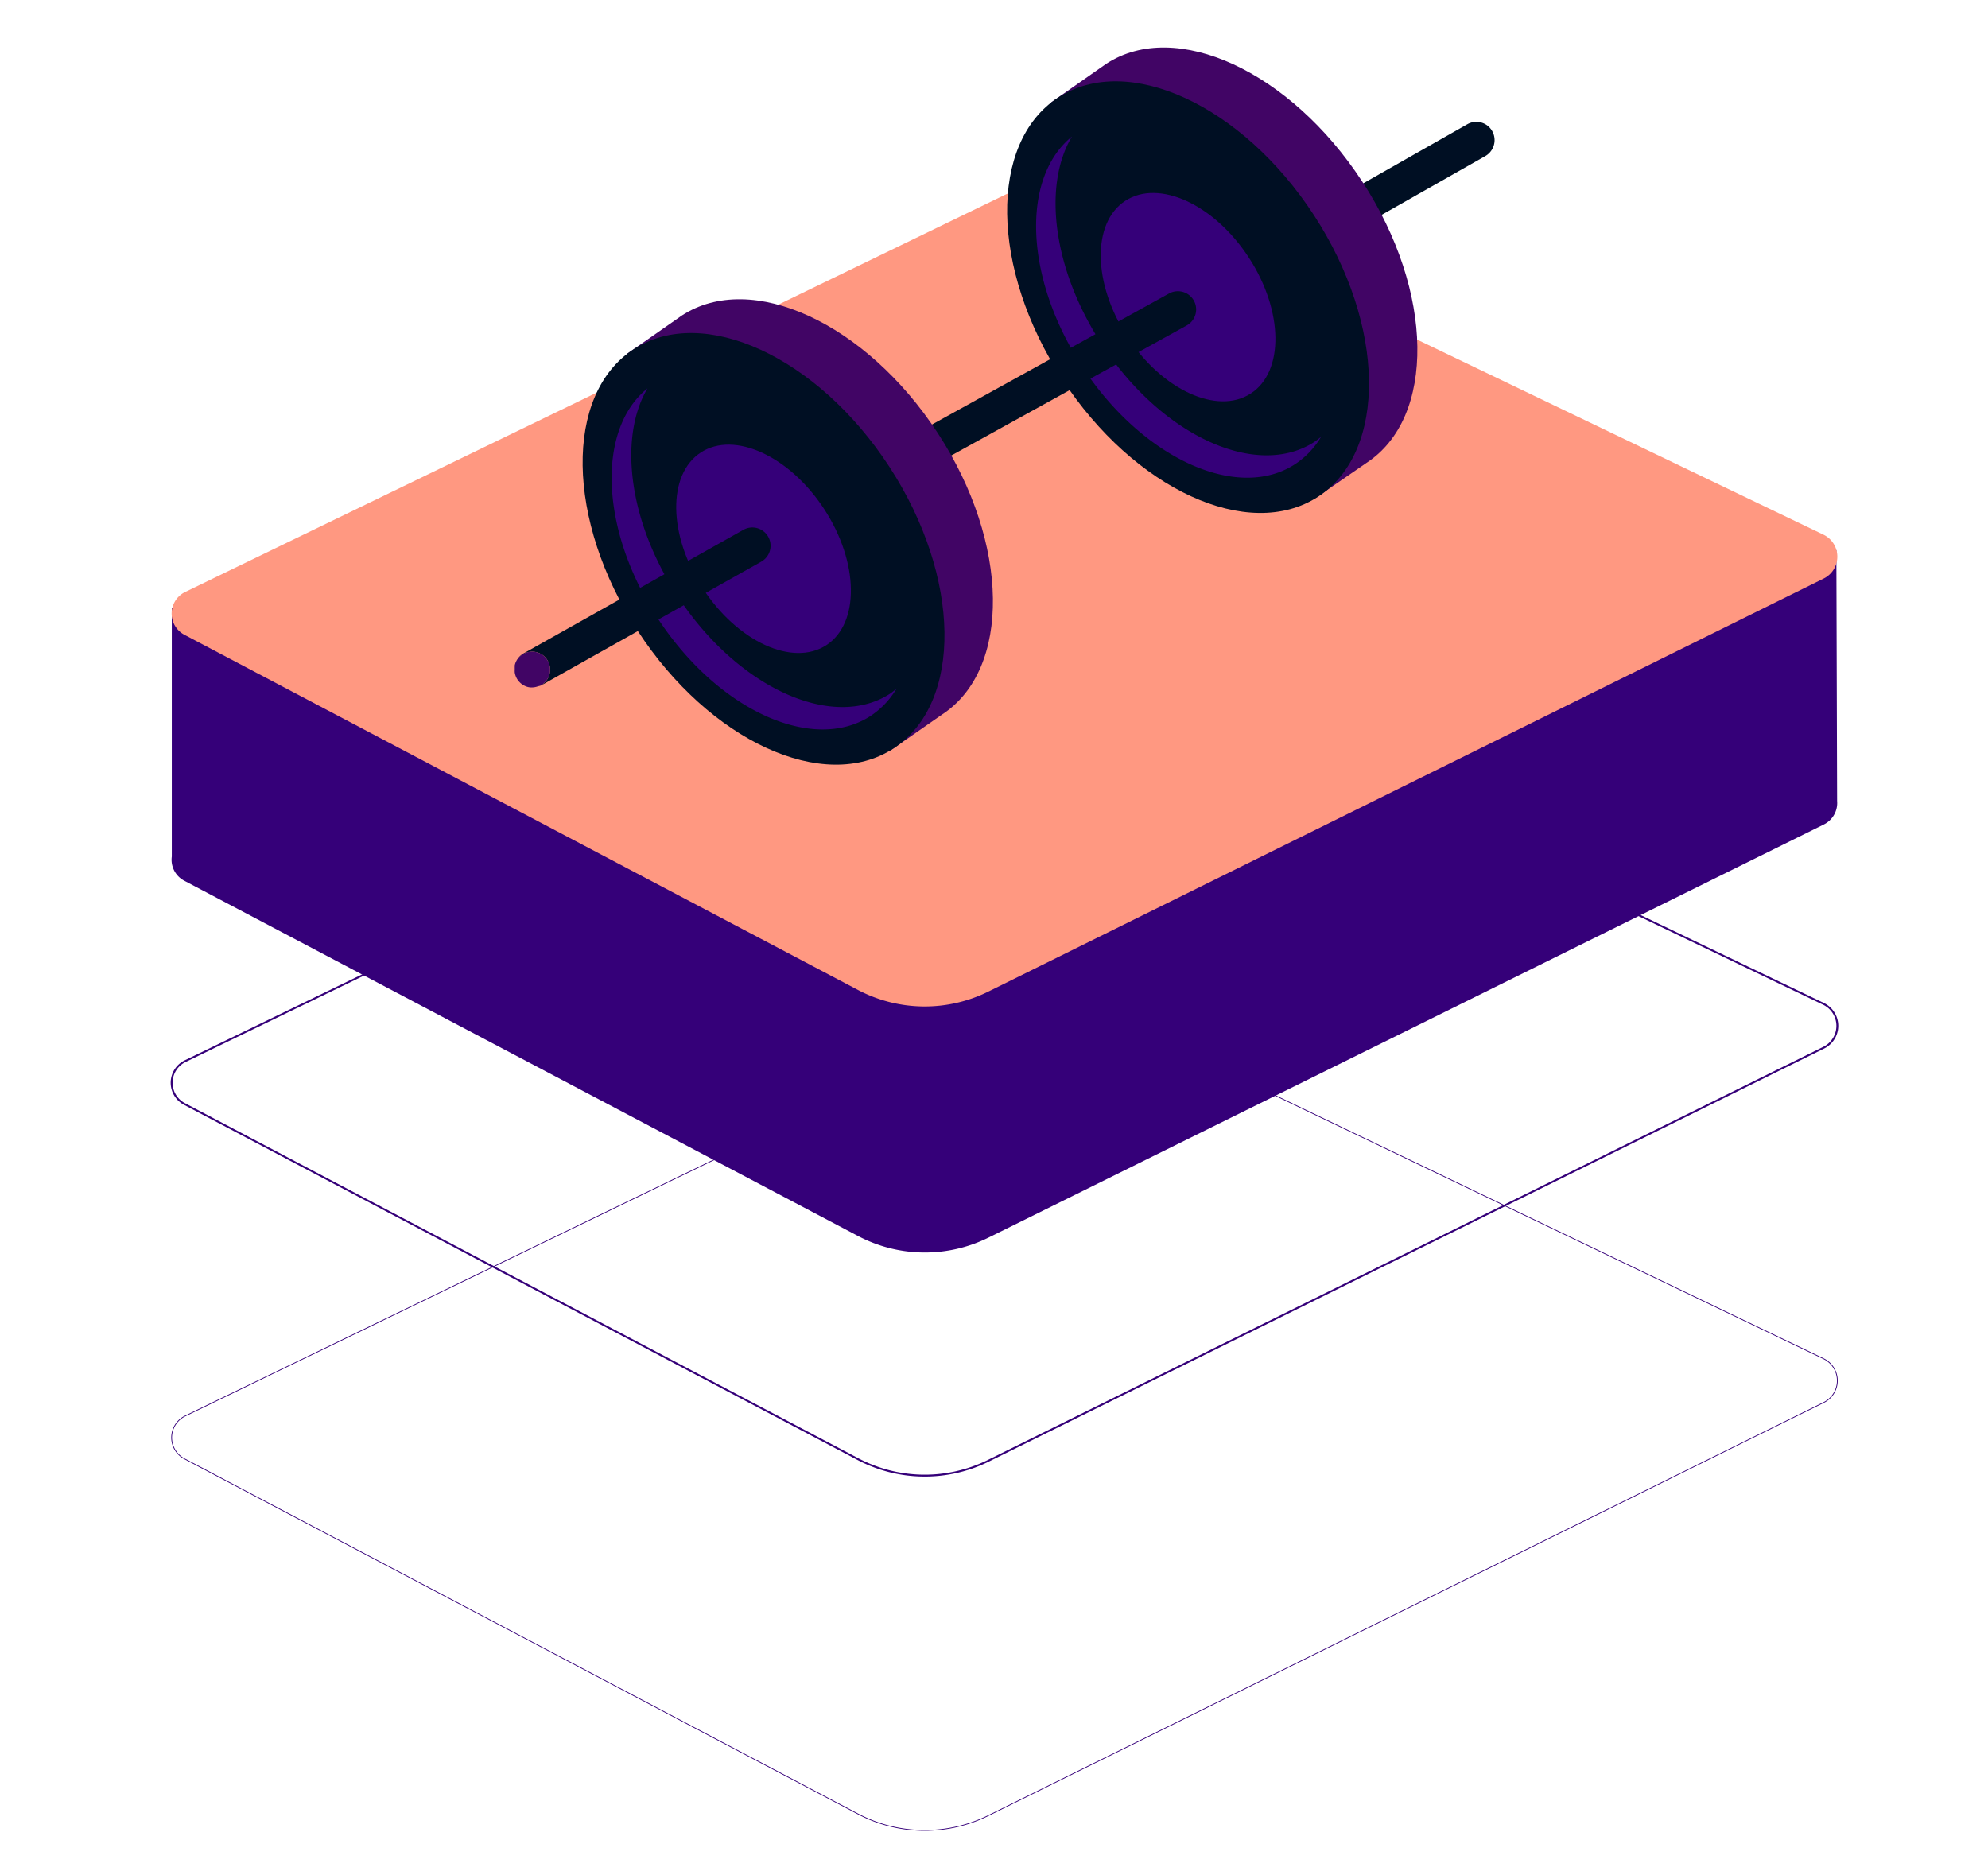 <svg xmlns="http://www.w3.org/2000/svg" viewBox="0 0 263.5 248.5"><defs><style>.cls-1,.cls-2{fill:none;stroke:#350079;stroke-miterlimit:10;}.cls-1{stroke-width:0.25px;}.cls-2{stroke-width:0.1px;}.cls-3{fill:#350079;}.cls-4{fill:#ff9881;}.cls-5{fill:#000f23;}.cls-6{fill:#410565;}</style></defs><title>plan-1</title><g id="Layer_7" data-name="Layer 7"><path class="cls-1" d="M24.44,146.33l89.28,47.08a19,19,0,0,0,17.27.22l110.72-54.75a3.23,3.23,0,0,0,0-5.81l-93.74-45a17.14,17.14,0,0,0-14.88,0L24.54,140.66A3.18,3.18,0,0,0,24.44,146.33Z"/><path class="cls-2" d="M24.44,193.36l89.28,47.08a19,19,0,0,0,17.27.22l110.72-54.75a3.23,3.23,0,0,0,0-5.81l-93.74-45a17.14,17.14,0,0,0-14.88,0L24.54,187.69A3.18,3.18,0,0,0,24.44,193.36Z"/><path class="cls-3" d="M243.4,72.93,22.77,80.62v32.92a3.14,3.14,0,0,0,1.67,3.21l89.28,47.08a19,19,0,0,0,17.27.23L241.71,109.3a3.18,3.18,0,0,0,1.79-3.14Z"/><path class="cls-4" d="M24.44,84.14l89.28,47.08a19,19,0,0,0,17.27.22L241.71,76.69a3.23,3.23,0,0,0,0-5.81l-93.74-45a17.14,17.14,0,0,0-14.88,0L24.54,78.47A3.18,3.18,0,0,0,24.44,84.14Z"/><path class="cls-5" d="M197,16.54a2.42,2.42,0,0,0-2.5-.08L175.34,27.34l3.21,3.74,18.33-10.4A2.43,2.43,0,0,0,197,16.54Z"/><path class="cls-6" d="M181.1,61.37c9.22-6,9-22.71-.55-37.32s-24.7-21.6-33.91-15.6l-7.3,5.11,34.87,52.56Z"/><ellipse class="cls-5" cx="157.47" cy="39.37" rx="19.91" ry="31.57" transform="translate(4.03 92.32) rotate(-33.07)"/><path class="cls-3" d="M174.24,58.56c-7.68,5-20.32-.81-28.25-13-6.46-9.92-7.79-21-3.91-27.46-6.76,5.47-6.29,18.74,1.32,30.43,7.93,12.17,20.57,18,28.25,13a11.09,11.09,0,0,0,3.45-3.63A9.32,9.32,0,0,1,174.24,58.56Z"/><ellipse class="cls-3" cx="157.47" cy="39.37" rx="9.61" ry="15.24" transform="translate(4.03 92.32) rotate(-33.07)"/><path class="cls-5" d="M101.76,73.82l55.55-30.69a2.42,2.42,0,0,0,.13-4.14h0a2.42,2.42,0,0,0-2.5-.08L99.39,69.61a2.42,2.42,0,0,0-.23,4.07h0A2.42,2.42,0,0,0,101.76,73.82Z"/><path class="cls-6" d="M124.84,94.73c9.22-6,9-22.71-.54-37.32S99.6,35.82,90.38,41.82l-7.3,5.1L118,99.49Z"/><ellipse class="cls-5" cx="101.21" cy="72.74" rx="19.91" ry="31.57" transform="translate(-23.3 67.02) rotate(-33.07)"/><path class="cls-3" d="M118,91.93c-7.67,5-20.32-.82-28.25-13C83.27,69,82,57.94,85.82,51.48c-6.76,5.46-6.29,18.74,1.32,30.42,7.93,12.18,20.57,18,28.25,13a11.13,11.13,0,0,0,3.45-3.64A9.42,9.42,0,0,1,118,91.93Z"/><ellipse class="cls-3" cx="101.21" cy="72.74" rx="9.61" ry="15.24" transform="translate(-23.3 67.02) rotate(-33.07)"/><path class="cls-5" d="M70.53,86.38a2.38,2.38,0,0,1,1,4.54,2,2,0,0,0,.22-.08L100.9,74.45a2.42,2.42,0,0,0,.21-4.09h0a2.41,2.41,0,0,0-2.58-.13L69.38,86.62a2.34,2.34,0,0,0-1,1.21A2.38,2.38,0,0,1,70.53,86.38Z"/><path class="cls-6" d="M71.53,90.92a2.38,2.38,0,1,0-3.19-3.09h0a2.15,2.15,0,0,0-.11.36,1.7,1.7,0,0,0,0,.22,2.29,2.29,0,0,0,0,.25.28.28,0,0,0,0,.09,2.34,2.34,0,0,0,0,.39v0A2.37,2.37,0,0,0,69.76,91h0a1.87,1.87,0,0,0,.58.12h.17a2.07,2.07,0,0,0,.5-.06,1.61,1.61,0,0,0,.29-.09Z"/></g></svg>